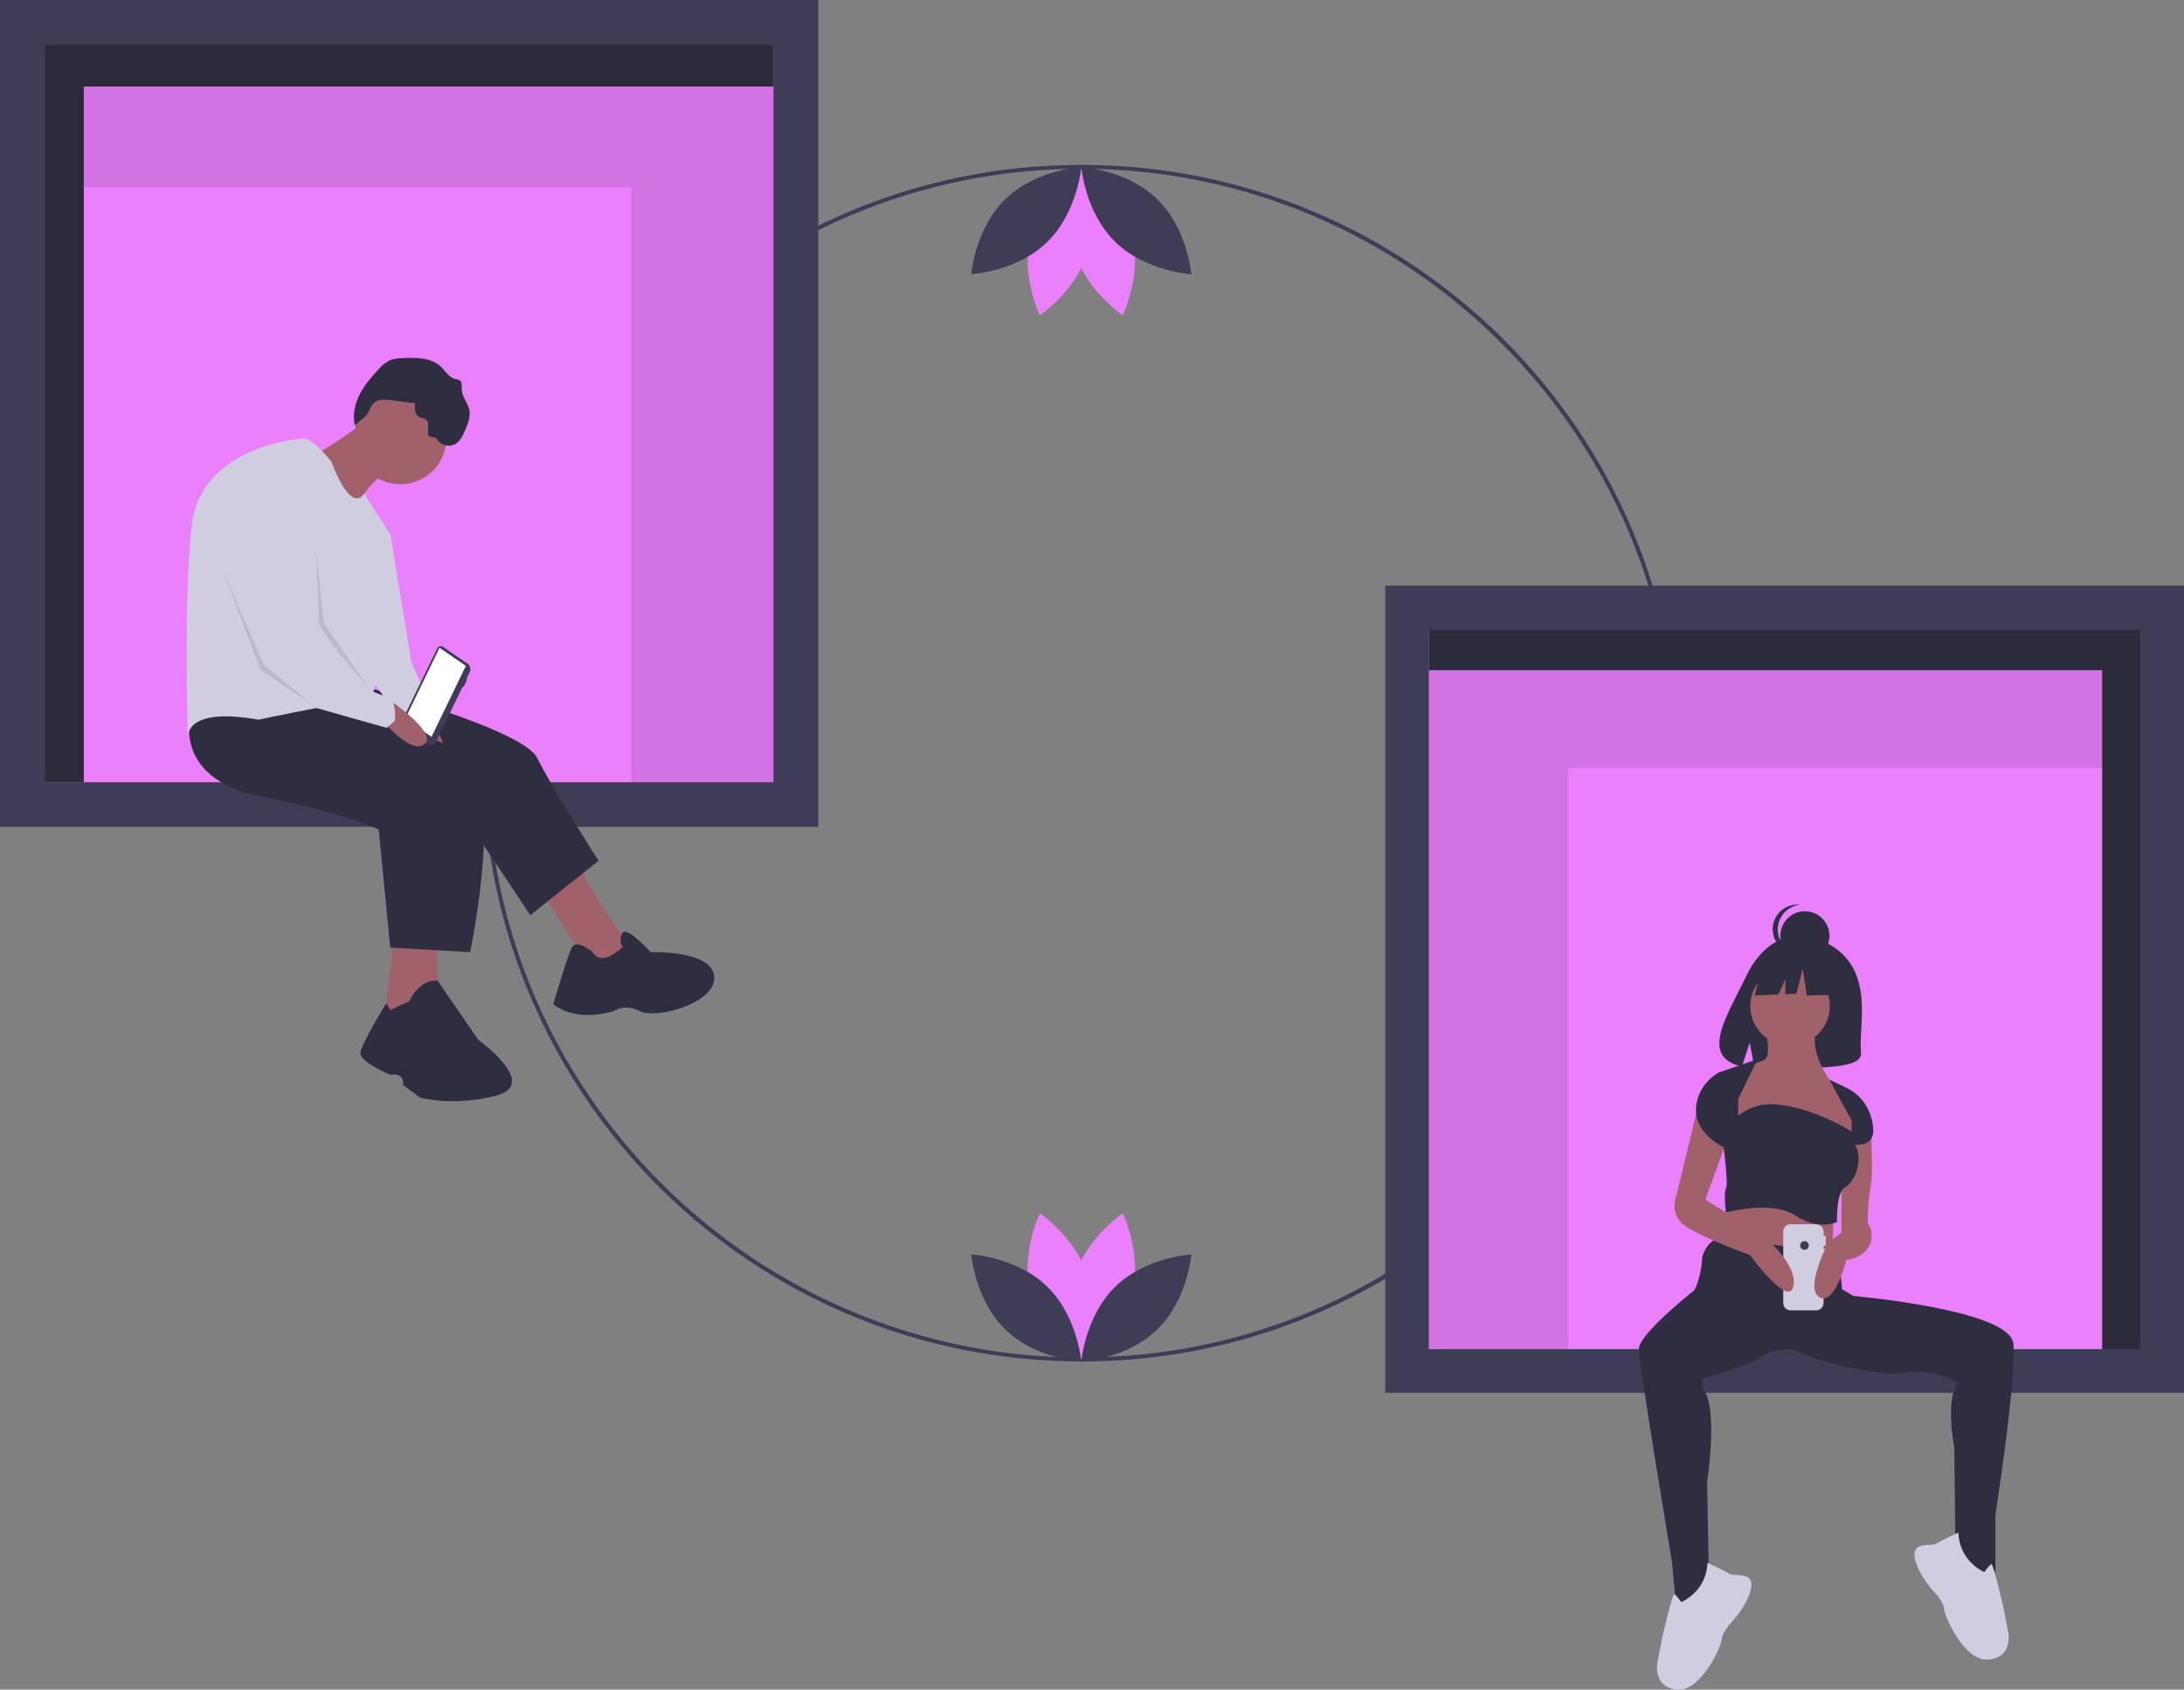 <?xml version="1.0" encoding="utf-8"?>
<!-- Generator: Adobe Illustrator 25.0.0, SVG Export Plug-In . SVG Version: 6.00 Build 0)  -->
<svg version="1.1" id="ba0517ec-fec1-49ce-b646-53a5b94e2df0"
	 xmlns="http://www.w3.org/2000/svg" xmlns:xlink="http://www.w3.org/1999/xlink" x="0px" y="0px" viewBox="0 0 1121 867"
	 style="enable-background:new 0 0 1121 867;" xml:space="preserve">
<rect x="0" y="0" width="1121" height="867" fill="#808080" stroke="none"/>
<style type="text/css">
	.st0{fill:#3F3D56;}
	.st1{fill:#EA80FC;}
	.st2{opacity:0.3;enable-background:new    ;}
	.st3{opacity:0.1;enable-background:new    ;}
	.st4{fill:#A0616A;}
	.st5{fill:#2F2E41;}
	.st6{fill:#D0CDE1;}
	.st7{fill:#FFFFFF;}
</style>
<path class="st0" d="M555,698.6c-169.6,0-307-137.4-307-307c0-169.6,137.4-307,307-307c169.6,0,307,137.4,307,307
	c0,81.4-32.3,159.5-89.9,217.1C714.6,666.5,636.5,698.8,555,698.6z M555,86.6c-168.2,0-305,136.8-305,305s136.8,305,305,305
	s305-136.8,305-305S723.2,86.6,555,86.6L555,86.6z"/>
<path class="st1" d="M580.9,664.7c-5.7,21-25.2,34-25.2,34s-10.3-21.1-4.6-42.1c5.7-21,25.2-34,25.2-34S586.5,643.7,580.9,664.7z"/>
<path class="st1" d="M529.1,664.7c5.7,21,25.2,34,25.2,34s10.3-21.1,4.6-42.1c-5.7-21-25.2-34-25.2-34S523.5,643.7,529.1,664.7z"/>
<path class="st0" d="M537.5,660.2c15.6,15.2,17.5,38.5,17.5,38.5s-23.4-1.3-39-16.5s-17.5-38.5-17.5-38.5S521.9,645,537.5,660.2z"/>
<path class="st0" d="M572.5,660.2c-15.6,15.2-17.5,38.5-17.5,38.5s23.4-1.3,39-16.5s17.5-38.5,17.5-38.5S588.1,645,572.5,660.2z"/>
<path class="st1" d="M529.1,119.7c5.7-21,25.2-34,25.2-34s10.3,21.1,4.6,42.1s-25.2,34-25.2,34S523.5,140.7,529.1,119.7z"/>
<path class="st1" d="M580.9,119.7c-5.7-21-25.2-34-25.2-34s-10.3,21.1-4.6,42.1s25.2,34,25.2,34S586.5,140.7,580.9,119.7z"/>
<path class="st0" d="M572.5,124.2C556.9,109,555,85.7,555,85.7s23.4,1.3,39,16.5s17.5,38.5,17.5,38.5S588.1,139.4,572.5,124.2z"/>
<path class="st0" d="M537.5,124.2C553.1,109,555,85.7,555,85.7s-23.4,1.3-39,16.5s-17.5,38.5-17.5,38.5S521.9,139.4,537.5,124.2z"/>
<rect x="14.6" y="12.7" class="st1" width="397.5" height="404.2"/>
<polygon class="st0" points="397.1,22.9 43,22.9 22.9,22.9 22.9,44.4 22.9,401.4 43,401.4 43,44.4 397.1,44.4 "/>
<polygon class="st2" points="397.1,22.9 43,22.9 22.9,22.9 22.9,44.4 22.9,401.4 43,401.4 43,44.4 397.1,44.4 "/>
<polygon class="st3" points="339.7,44.4 324,44.4 43,44.4 43,96 324,96 324,401.4 397.1,401.4 397.1,44.4 "/>
<path class="st0" d="M0,0v424.3h420V0H0z M397.1,401.4H22.9V22.9h374.1V401.4z"/>
<path class="st4" d="M294.7,439.9c0,0,19,36.8,29.7,45.1s-17.2,18.4-17.2,18.4l-32.6-51L294.7,439.9z"/>
<path class="st5" d="M179.6,350.3c0,0,88.4,23.1,96.1,38.6s31.5,52.8,31.5,52.8l-35,27.9L237.8,418l-95-42.7L179.6,350.3z"/>
<path class="st5" d="M304.2,488.6c0,0-8.3-7.1-10.7-2.4s-9.5,29.1-9.5,29.1s10.1,9.5,30.9,3.6c0,0,5.3-4.2,13.7,0
	c8.3,4.2,39.2-4.2,38-17.8c-1.2-13.7-32.6-12.5-32.6-12.5s-13.2-14.8-14.9-9.2s0.7,6.2,0.7,6.2S309,496.9,304.2,488.6z"/>
<path class="st4" d="M202.8,476.1l-5.9,49.9h29.1c0,0-2.4-38.6-1.8-43.3S202.8,476.1,202.8,476.1z"/>
<path class="st4" d="M219.4,366.4c0,0,16,23.7,6.5,25.5s-17.2-25.5-17.2-25.5H219.4z"/>
<path class="st5" d="M98.3,364c0,0-11.9,35,35,44.5s61.1,17.2,61.1,17.2l5.9,60.5l41,2.4c0,0,19.6-92-5.9-103.9
	s-79.5-25.5-79.5-25.5L98.3,364z"/>
<path class="st5" d="M200.4,518.3c0,0,8.3-4.2,9.5-4.2c0,0,5.2-12,14.8-10.8l20.8,30.3c0,0,31.5,22.6,9.5,28.5s-39.2,1.2-39.2,1.2
	l-8.9-6.5c0,0,1.2-6.5-6.5-5.3c0,0-16-6.5-15.4-11.3s13.2-25.4,13.2-25.4L200.4,518.3z"/>
<circle class="st4" cx="205.4" cy="224.8" r="23.7"/>
<path class="st4" d="M186.1,217.4c0,0-21.4,15.4-25.5,16s19.6,29.7,19.6,29.7s11.3-18.4,18.4-20.8S186.1,217.4,186.1,217.4z"/>
<path class="st6" d="M170.1,237c0,0-8.9-11.9-14.2-11.9s-53.4,5.3-57.6,45.1s-1.8,109.2-1.8,109.2s-3.6-17.2,36.2-10.1
	c0,0,47.5-10.1,55.8-10.1s11.9-84.9,11.9-84.9l-13.5-21C186.9,253.4,180.8,264.9,170.1,237z"/>
<path class="st6" d="M191.5,269.6l8.9,4.7l10.7,65.3l14.8,33.8c0,0-16-5.5-17.2,1.1L185,340.2L191.5,269.6z"/>
<path class="st5" d="M200.1,205.3l12.9,1.6c-0.2,2.6-0.2,5.9,2.2,7.1c1.1,0.6,2.5,0.6,3.5,1.3c2.3,1.9,0.1,5.9,1.4,8.5l3.8,1
	c1.9,3.6,6.3,4.9,9.9,3c0,0,0,0,0,0c2.5-1.5,3.8-4.4,5-7.2c1.4-3.3,2.8-6.8,2.1-10.2c-0.7-3.7-3.8-6.8-3.9-10.6
	c-0.1-1.7,0.3-3.8-1.1-4.7c-0.7-0.3-1.4-0.5-2.1-0.6c-3.3-0.7-5.1-4.1-7.6-6.4c-5.2-4.8-13.1-4.7-20.1-4.3c-2,0-4,0.4-5.9,1
	c-2.1,1.1-4.1,2.6-5.6,4.4c-3.8,4-7.5,8.3-10,13.2s-3.7,10.7-2.4,16.1c-0.1-0.5,4.4-3.9,4.9-4.4c1.8-1.7,1.9-2.5,2.9-4.5
	C192,205.2,195.1,204.7,200.1,205.3z"/>
<polygon class="st3" points="162.1,281.8 163.9,323.3 190.3,354.3 166.3,319.8 "/>
<polygon class="st3" points="114.6,293.1 135.4,341.1 162.1,363.1 133.6,343.5 "/>
<path class="st0" d="M227.5,332l12.6,8.6c1.3,1,1.7,2.8,1,4.3l-1.7,3.5l0.4,0.3l-1.9,3.9l-0.4-0.3l-13.8,28.5
	c-0.5,1.4-2.1,2.1-3.5,1.5c-0.2-0.1-0.4-0.2-0.5-0.3l-11.8-8.1c-1.5-1.2-1.9-3.2-1.1-4.9l17.5-36c0.4-1.2,1.7-1.7,2.9-1.3
	C227.2,331.9,227.3,331.9,227.5,332z"/>
<polygon class="st7" points="208,368.8 221.5,378.1 239.1,341.7 225.6,332.4 "/>
<path class="st4" d="M202.1,360.8c0,0,23.5,16.3,15.3,21.4s-25.3-17.5-25.3-17.5L202.1,360.8z"/>
<path class="st6" d="M132.1,239.9c0,0-30.9,8.9-22,36.2c2.1,6.6,4.7,13.7,7.4,20.6c8.5,21.8,18.1,42.3,18.1,42.3l26.8,24.3
	l36.1,10.2l4.2-3.6c0,0,1.2-11.3-4.2-12.5s-13.7-5.9-13.7-5.9l-21.4-31.5C163.6,320.1,163,241.7,132.1,239.9z"/>
<rect x="718.7" y="312.9" class="st1" width="388" height="394.5"/>
<polygon class="st0" points="733.4,322.9 1079,322.9 1098.6,322.9 1098.6,343.9 1098.6,692.3 1079,692.3 1079,343.9 733.4,343.9 "/>
<polygon class="st2" points="733.4,322.9 1079,322.9 1098.6,322.9 1098.6,343.9 1098.6,692.3 1079,692.3 1079,343.9 733.4,343.9 "/>
<polygon class="st3" points="789.4,343.9 804.8,343.9 1079,343.9 1079,394.2 804.8,394.2 804.8,692.3 733.4,692.3 733.4,343.9 "/>
<path class="st0" d="M711,300.5v414.2h410V300.5H711z M733.4,322.9h365.2v369.4H733.4V322.9z"/>
<path class="st5" d="M950.6,495.8c-8.8-14.9-26.3-15.6-26.3-15.6s-17-2.2-27.9,20.5c-10.2,21.2-24.2,41.6-2.3,46.6l4-12.3l2.5,13.3
	c3.1,0.2,6.3,0.3,9.4,0.2c23.5-0.8,45.9,0.2,45.2-8.2C954.1,528.9,959.1,510.1,950.6,495.8z"/>
<polygon class="st4" points="886.9,616.2 885.1,649.6 939.6,655.2 941.4,620.5 922.8,608.7 "/>
<path class="st5" d="M1033.4,689.5c-1.6-15.8-66.5-23-82.1-24.5l-5.8-3.4l-1.9-19.8c0,0-57.6-5-61.9-5.6c-4.3-0.6-8,7.4-8,9.3
	c0,1.3-0.8,10.9-4.1,16.6c-7,5.6-28.4,23.4-28.4,30.1c0,8,17,109.3,17,109.3l1.9,21.1l17.3,3.1l-1.2-65.6c0,0,6.2-37.8-2.5-48.3
	v-4.3c0,0,25.4-6.6,34.4-13.8c2.6-0.6,9.9-1.9,13.9-0.7c0.6,0.3,1.2,0.7,1.9,1c0.1,0.1,0.2,0.2,0.3,0.3l0.1-0.1
	c11.6,5.4,41.3,12.3,53.5,10.3c9.4-1.4,19,0.3,27.2,5c-6.8,8.7-1.9,33.4-1.9,33.4l0.6,53.2l8.7,10.5h11.8v-29.1
	C1024.1,777.5,1035.2,707.5,1033.4,689.5z"/>
<circle class="st4" cx="918.8" cy="516.2" r="20.4"/>
<path class="st4" d="M906.4,529.2c0,0,3.1,13.6-1.2,14.9c-3.4,1.1-6.7,2.6-9.9,4.3l-5,16.1v16.1l60.1,6.8l1.9-5.6v-8l-6.8-12.4
	l-3.1-3.1c0,0-13.6-14.9-10.5-29.1H906.4z"/>
<path class="st4" d="M960,578.4c0,0,1.9,21.7,0,31.6c-1.9,9.9-1.2,24.8-1.2,24.8l-13.6-2.5v-33.4l3.1-18L960,578.4z"/>
<circle class="st5" cx="926.4" cy="480.2" r="12.6"/>
<path class="st5" d="M912.5,476.9c0-6.5,4.9-11.9,11.3-12.6c-0.4,0-0.9-0.1-1.3-0.1c-7,0-12.6,5.7-12.6,12.6c0,7,5.7,12.6,12.6,12.6
	c0.4,0,0.9,0,1.3-0.1C917.3,488.8,912.5,483.4,912.5,476.9z"/>
<polygon class="st5" points="946.7,494.3 929.4,485.3 905.6,489 900.7,510.8 912.9,510.3 916.4,502.3 916.4,510.2 922,509.9 
	925.3,497.2 927.4,510.8 947.5,510.4 "/>
<path class="st6" d="M876.4,801.9c0,0,8.8,4.1,11.4,5.7s12.9-1.6,10.9,7.8c-2.1,9.3-10.9,18.1-10.9,18.1s-4.1,4.7-4.1,7.8
	S873.3,868,860.9,867c-12.4-1-10.3-13.4-10.3-13.4l2.6-13.4c0,0,5.2-22.7,6.2-22.2s3.6,4.1,3.6,4.1S875.9,816.8,876.4,801.9z"/>
<path class="st6" d="M1005.2,786.4c0,0-8.8,4.1-11.4,5.7s-12.9-1.6-10.9,7.8c2.1,9.3,10.9,18.1,10.9,18.1s4.1,4.7,4.1,7.8
	s10.3,26.9,22.7,25.8c12.4-1,10.3-13.4,10.3-13.4l-2.6-13.4c0,0-5.2-22.7-6.2-22.2s-3.6,4.1-3.6,4.1S1005.7,801.4,1005.2,786.4z"/>
<path class="st6" d="M937.1,639.1v-4.9H936V632c0-2.1-1.7-3.8-3.8-3.8l0,0h-13.1c-2.1,0-3.8,1.7-3.8,3.8l0,0v36.6
	c0,2.1,1.7,3.8,3.8,3.8c0,0,0,0,0,0h13.1c2.1,0,3.8-1.7,3.8-3.8v-22.9h1.1v-4.9H936v-1.6H937.1z"/>
<circle class="st0" cx="926.2" cy="639.1" r="2.2"/>
<path class="st4" d="M871.5,567.9l-11.1,45.8c0,0-4.3,9.9,5.6,16.1s32.2,14.2,32.2,14.2s19.8,27.2,22.3,16.1s-14.9-25.4-14.9-25.4
	l-30.3-19.2l11.8-32.2L871.5,567.9z"/>
<path class="st4" d="M951.9,625.5c0,0,9.3-1.2,8.7,9.3c-0.6,10.5-13,11.8-13,11.8S942,670,934,665.7c-8-4.3,4.3-27.9,4.3-27.9
	l10.5-8L951.9,625.5z"/>
<path class="st5" d="M892.2,563.9l9.9-20.4l-19.8,6.8c0,0-11.1,5.6-11.8,18.6c-0.6,13,14.2,19.8,14.2,19.8s2.5,18.6,1.2,21.1
	s0,12.4,0,12.4s23.8-6.5,35.6,1.5c11.8,8,21.4,3.4,21.4,3.4s-0.6-15.5,4.3-18s9.3-14.2,5-21.7c0,0,9.9,1.2,9.3-8
	c-0.6-9.3-5.6-17.3-13.6-21.1S939,554,939,554l11.4,21v5.6c0,0-20.2-12.9-40.2-14c-6.5-0.3-12.9,1.8-18,5.9l0,0L892.2,563.9z"/>
</svg>
